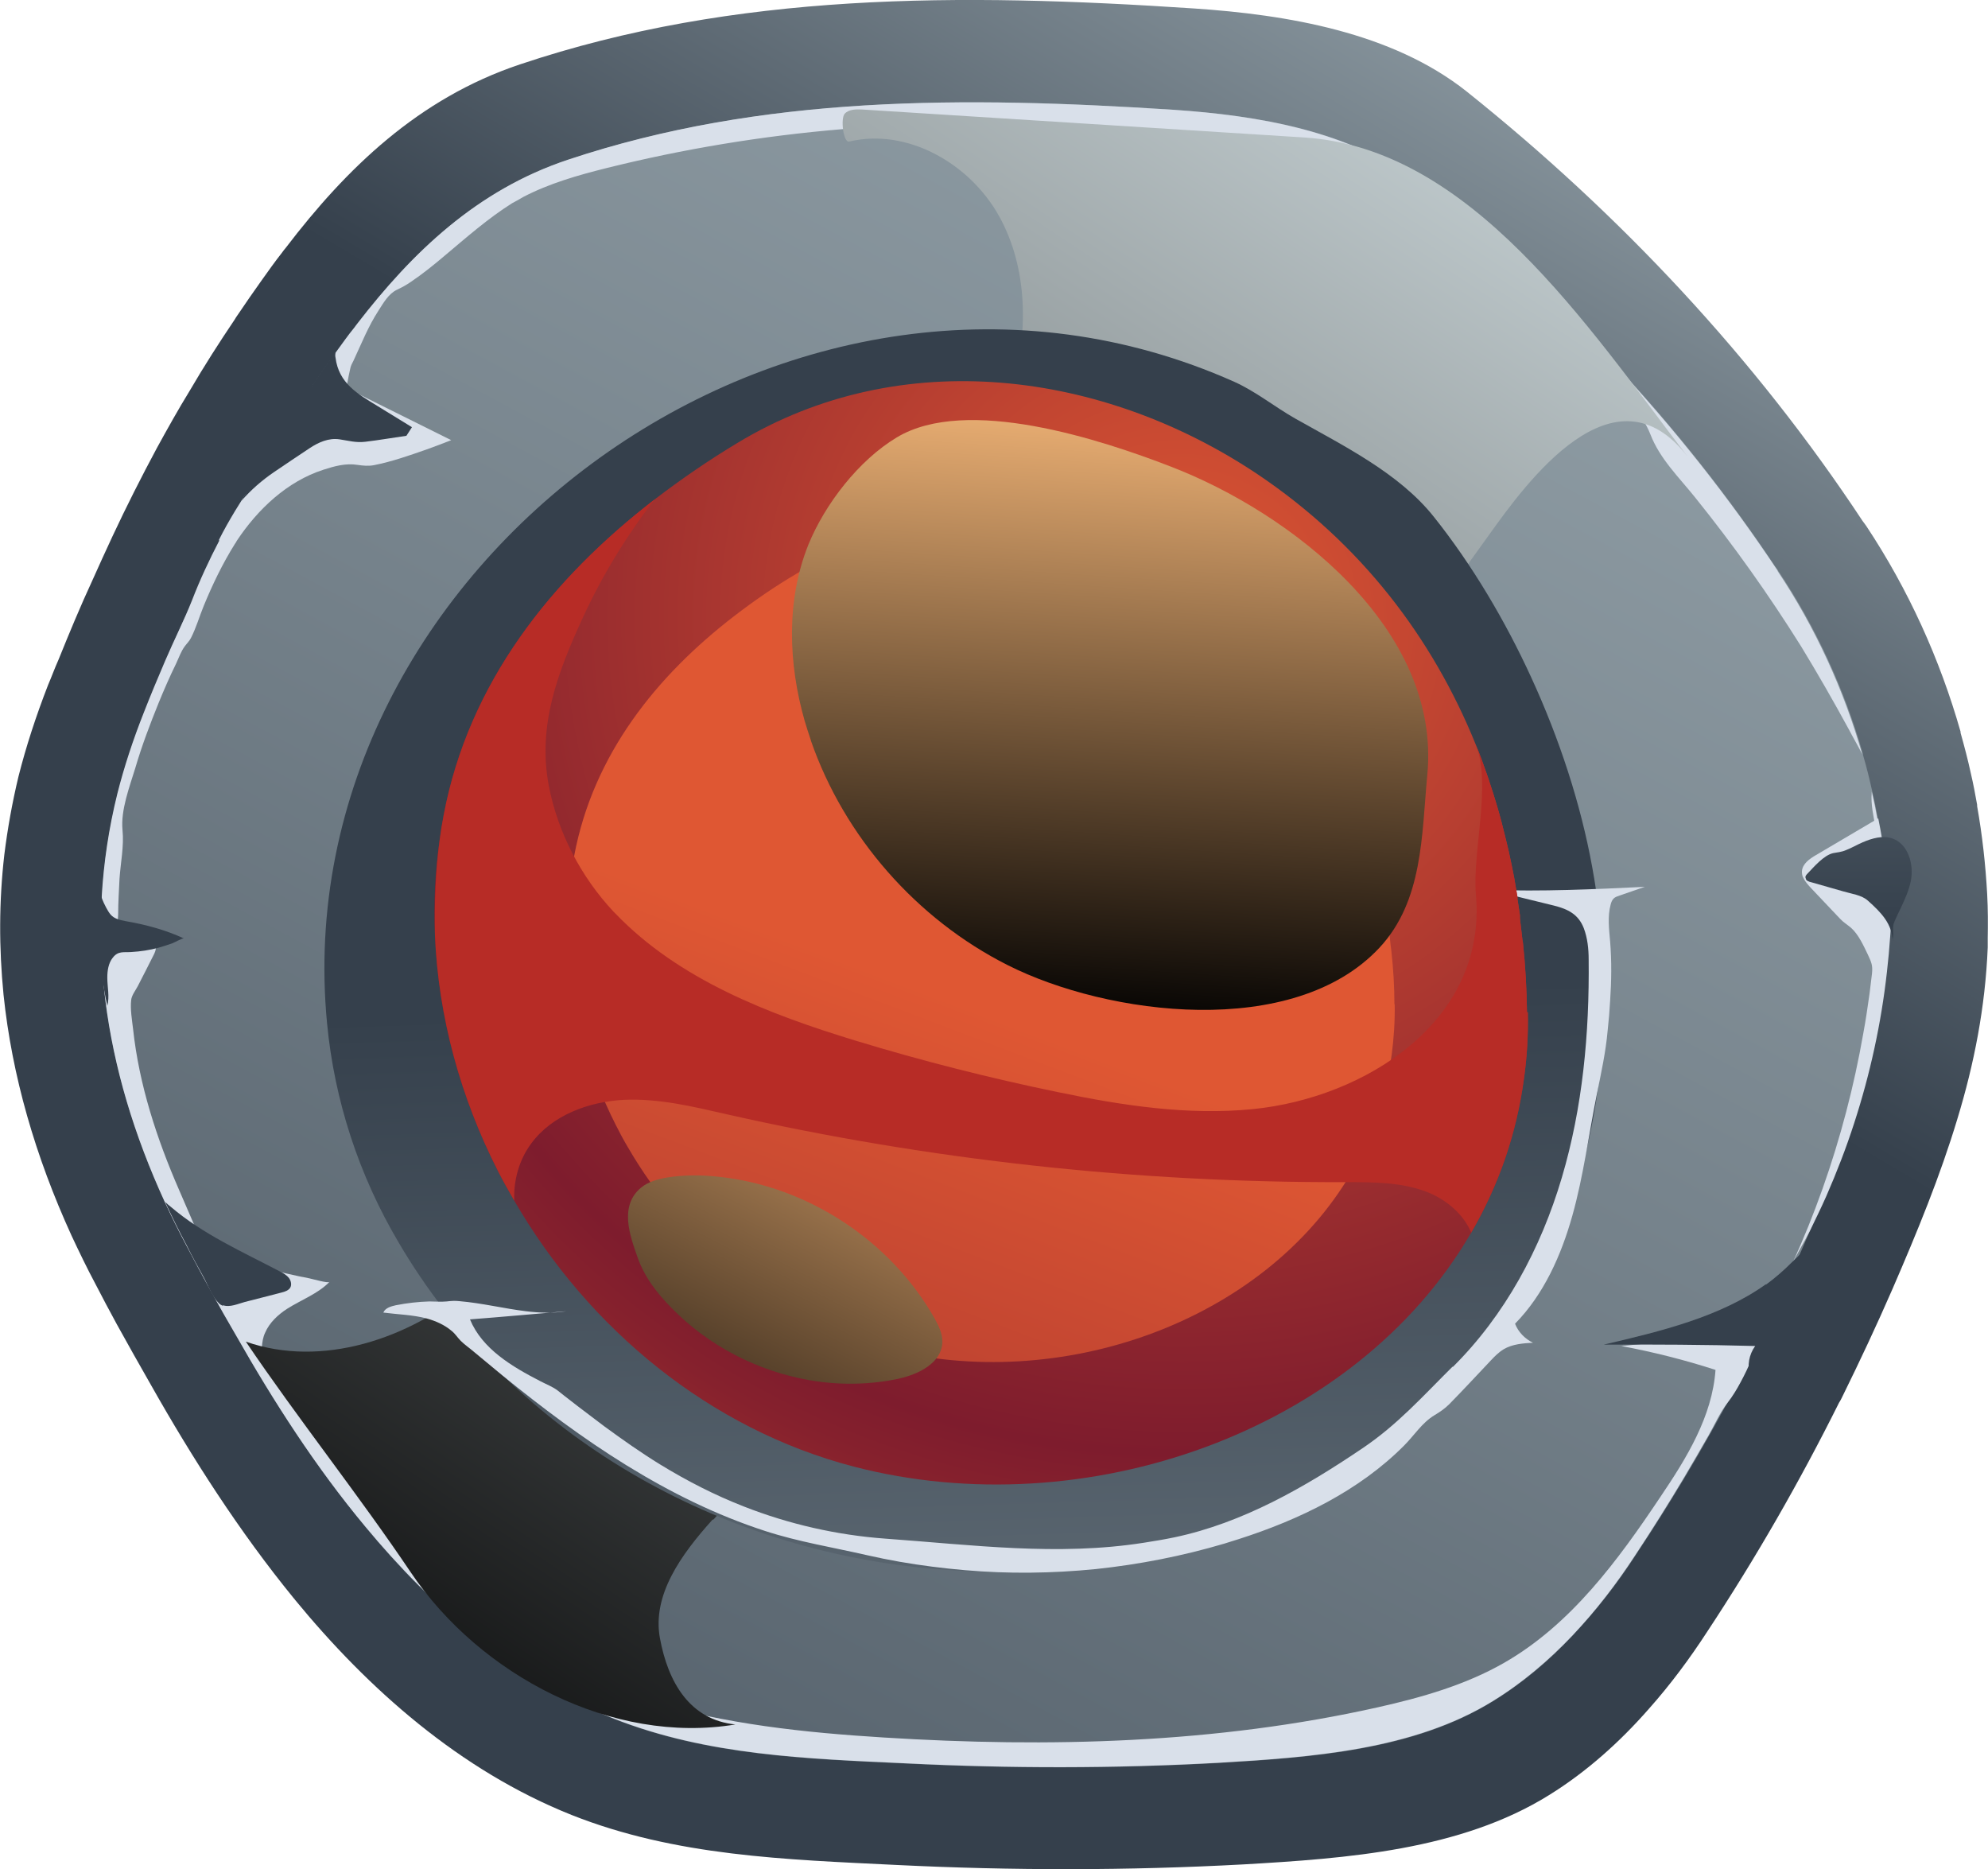 <?xml version="1.0" encoding="UTF-8"?>
<svg xmlns="http://www.w3.org/2000/svg" xmlns:xlink="http://www.w3.org/1999/xlink" viewBox="0 0 73.18 68.8">
  <defs>
    <style>
      .cls-1 {
        fill: url(#_ÂÁ_Ï_ÌÌ_È_ËÂÌÚ_203);
      }

      .cls-2 {
        fill: url(#_ÂÁ_Ï_ÌÌ_È_ËÂÌÚ_202);
      }

      .cls-3 {
        fill: url(#_ÂÁ_Ï_ÌÌ_È_ËÂÌÚ_10);
      }

      .cls-3, .cls-4, .cls-5 {
        mix-blend-mode: screen;
      }

      .cls-6 {
        fill: #d9e0ea;
      }

      .cls-7 {
        isolation: isolate;
      }

      .cls-4 {
        fill: url(#_ÂÁ_Ï_ÌÌ_È_ËÂÌÚ_10-2);
      }

      .cls-8 {
        fill: #b72c26;
        mix-blend-mode: multiply;
      }

      .cls-5 {
        fill: url(#_ÂÁ_Ï_ÌÌ_È_ËÂÌÚ_2);
      }

      .cls-9 {
        fill: url(#_ÂÁ_Ï_ÌÌ_È_ËÂÌÚ_17-6);
      }

      .cls-10 {
        fill: url(#_ÂÁ_Ï_ÌÌ_È_ËÂÌÚ_17-7);
      }

      .cls-11 {
        fill: url(#_ÂÁ_Ï_ÌÌ_È_ËÂÌÚ_17-8);
      }

      .cls-12 {
        fill: url(#_ÂÁ_Ï_ÌÌ_È_ËÂÌÚ_17-5);
      }

      .cls-13 {
        fill: url(#_ÂÁ_Ï_ÌÌ_È_ËÂÌÚ_17-2);
      }

      .cls-14 {
        fill: url(#_ÂÁ_Ï_ÌÌ_È_ËÂÌÚ_17-3);
      }

      .cls-15 {
        fill: url(#_ÂÁ_Ï_ÌÌ_È_ËÂÌÚ_17-4);
      }

      .cls-16 {
        fill: url(#_ÂÁ_Ï_ÌÌ_È_ËÂÌÚ_17);
      }
    </style>
    <linearGradient id="_ÂÁ_Ï_ÌÌ_È_ËÂÌÚ_17" data-name="¡ÂÁ˚ÏˇÌÌ˚È „‡‰ËÂÌÚ 17" x1="59.42" y1="-4.08" x2="41.38" y2="26.39" gradientUnits="userSpaceOnUse">
      <stop offset="0" stop-color="#9eacb3"/>
      <stop offset="1" stop-color="#35404c"/>
    </linearGradient>
    <linearGradient id="_ÂÁ_Ï_ÌÌ_È_ËÂÌÚ_17-2" data-name="¡ÂÁ˚ÏˇÌÌ˚È „‡‰ËÂÌÚ 17" x1="59.75" y1="-8.59" x2="1.68" y2="99.13" xlink:href="#_ÂÁ_Ï_ÌÌ_È_ËÂÌÚ_17"/>
    <linearGradient id="_ÂÁ_Ï_ÌÌ_È_ËÂÌÚ_17-3" data-name="¡ÂÁ˚ÏˇÌÌ˚È „‡‰ËÂÌÚ 17" x1="-43.43" y1="-25.2" x2="-43.14" y2="2.78" gradientTransform="translate(114.24 32.01) rotate(.94) scale(1.06 1) skewX(1.83)" xlink:href="#_ÂÁ_Ï_ÌÌ_È_ËÂÌÚ_17"/>
    <linearGradient id="_ÂÁ_Ï_ÌÌ_È_ËÂÌÚ_17-4" data-name="¡ÂÁ˚ÏˇÌÌ˚È „‡‰ËÂÌÚ 17" x1="8.04" y1="11.46" x2="8.3" y2="36.66" xlink:href="#_ÂÁ_Ï_ÌÌ_È_ËÂÌÚ_17"/>
    <linearGradient id="_ÂÁ_Ï_ÌÌ_È_ËÂÌÚ_17-5" data-name="¡ÂÁ˚ÏˇÌÌ˚È „‡‰ËÂÌÚ 17" x1="62.35" y1="1.73" x2="62.69" y2="33.98" xlink:href="#_ÂÁ_Ï_ÌÌ_È_ËÂÌÚ_17"/>
    <linearGradient id="_ÂÁ_Ï_ÌÌ_È_ËÂÌÚ_17-6" data-name="¡ÂÁ˚ÏˇÌÌ˚È „‡‰ËÂÌÚ 17" x1="19.07" y1="4.85" x2="14.65" y2="12.52" xlink:href="#_ÂÁ_Ï_ÌÌ_È_ËÂÌÚ_17"/>
    <linearGradient id="_ÂÁ_Ï_ÌÌ_È_ËÂÌÚ_17-7" data-name="¡ÂÁ˚ÏˇÌÌ˚È „‡‰ËÂÌÚ 17" x1="11.36" y1="10.41" x2="5.3" y2="33.23" xlink:href="#_ÂÁ_Ï_ÌÌ_È_ËÂÌÚ_17"/>
    <linearGradient id="_ÂÁ_Ï_ÌÌ_È_ËÂÌÚ_2" data-name="¡ÂÁ˚ÏˇÌÌ˚È „‡‰ËÂÌÚ 2" x1="57.21" y1="-5.55" x2="8.87" y2="67.64" gradientUnits="userSpaceOnUse">
      <stop offset="0" stop-color="#dae6e9"/>
      <stop offset="1" stop-color="#000"/>
    </linearGradient>
    <linearGradient id="_ÂÁ_Ï_ÌÌ_È_ËÂÌÚ_17-8" data-name="¡ÂÁ˚ÏˇÌÌ˚È „‡‰ËÂÌÚ 17" x1="37.47" y1="98.6" x2="35.51" y2="36.8" xlink:href="#_ÂÁ_Ï_ÌÌ_È_ËÂÌÚ_17"/>
    <radialGradient id="_ÂÁ_Ï_ÌÌ_È_ËÂÌÚ_203" data-name="¡ÂÁ˚ÏˇÌÌ˚È „‡‰ËÂÌÚ 203" cx="43.47" cy="22.71" fx="43.47" fy="22.71" r="45.26" gradientUnits="userSpaceOnUse">
      <stop offset="0" stop-color="#df5733"/>
      <stop offset=".68" stop-color="#7e1c2d"/>
      <stop offset=".73" stop-color="#86212d"/>
      <stop offset=".82" stop-color="#9e2f2e"/>
      <stop offset=".93" stop-color="#c44631"/>
      <stop offset="1" stop-color="#df5733"/>
    </radialGradient>
    <linearGradient id="_ÂÁ_Ï_ÌÌ_È_ËÂÌÚ_202" data-name="¡ÂÁ˚ÏˇÌÌ˚È „‡‰ËÂÌÚ 202" x1="37.74" y1="31.23" x2="13.49" y2="95.06" gradientUnits="userSpaceOnUse">
      <stop offset=".09" stop-color="#df5733"/>
      <stop offset=".68" stop-color="#7e1c2d"/>
      <stop offset=".73" stop-color="#86212d"/>
      <stop offset=".82" stop-color="#9e2f2e"/>
      <stop offset=".93" stop-color="#c44631"/>
      <stop offset="1" stop-color="#df5733"/>
    </linearGradient>
    <linearGradient id="_ÂÁ_Ï_ÌÌ_È_ËÂÌÚ_10" data-name="¡ÂÁ˚ÏˇÌÌ˚È „‡‰ËÂÌÚ 10" x1="41.6" y1="14.45" x2="40.05" y2="37.85" gradientUnits="userSpaceOnUse">
      <stop offset="0" stop-color="#f3b577"/>
      <stop offset="1" stop-color="#000"/>
    </linearGradient>
    <linearGradient id="_ÂÁ_Ï_ÌÌ_È_ËÂÌÚ_10-2" data-name="¡ÂÁ˚ÏˇÌÌ˚È „‡‰ËÂÌÚ 10" x1="34.48" y1="36.07" x2="23.34" y2="57.92" xlink:href="#_ÂÁ_Ï_ÌÌ_È_ËÂÌÚ_10"/>
  </defs>
  <g class="cls-7">
    <g id="Layer_2">
      <g id="Layer_1-2" data-name="Layer_1">
        <g>
          <g>
            <path class="cls-16" d="M73.17,34.54c0,.12,0,.22,0,.33-.09,2.2-.5,4.29-1.12,6.32-.63,2.09-1.47,4.14-2.39,6.26-.58,1.33-1.19,2.63-1.83,3.93-.04.08-.08.17-.13.24-1.45,2.91-3.07,5.73-4.86,8.44-.63.97-1.34,1.93-2.14,2.83-1.06,1.21-2.29,2.32-3.68,3.18-3.26,2.03-7.45,2.33-11.25,2.55-4.25.23-8.52.23-12.78.02-4.06-.2-8.12-.32-11.95-1.84-4.11-1.64-7.48-4.63-10.19-7.93,0-.02-.03-.03-.04-.05-2-2.45-3.73-5.15-5.25-7.84-.43-.75-.85-1.5-1.26-2.24-.27-.5-.53-.98-.78-1.47-.32-.6-.61-1.2-.89-1.8-1.33-2.91-2.19-5.88-2.5-8.86-.17-1.72-.17-3.43.03-5.16.12-.96.29-1.91.52-2.87.28-1.11.65-2.24,1.09-3.37.13-.3.24-.61.38-.92.4-.99.81-1.98,1.26-2.95.24-.54.48-1.06.73-1.6.51-1.09,1.06-2.18,1.64-3.26.39-.71.78-1.41,1.21-2.11.52-.89,1.07-1.75,1.65-2.61.03-.06.07-.11.11-.17.29-.43.58-.85.88-1.27.25-.35.49-.69.75-1.02.04-.06.09-.12.14-.18,2.23-2.92,4.88-5.5,8.62-6.75C27.07-.29,35.33-.26,43.93.31c3.46.23,7.31.88,10.05,3.05,5.68,4.54,10.64,9.84,14.58,15.81.05.07.1.13.14.19,1.55,2.34,2.71,4.9,3.47,7.57,0,0,0,.02,0,.04.14.5.27.99.38,1.5.09.38.16.76.23,1.15,0,.02,0,.03,0,.05h0c.19,1.07.31,2.15.37,3.24.03.56.03,1.1.02,1.63Z"/>
            <path class="cls-13" d="M69.46,34.53c0,.1,0,.2,0,.3-.08,1.96-.45,3.82-1.01,5.63-.56,1.86-1.32,3.69-2.14,5.57-.52,1.18-1.07,2.34-1.64,3.5-.03.07-.07.15-.11.22-1.3,2.6-2.76,5.1-4.37,7.52-.56.86-1.21,1.72-1.93,2.52-.95,1.08-2.06,2.07-3.31,2.83-2.93,1.81-6.69,2.07-10.11,2.27-3.82.21-7.66.21-11.49.02-3.65-.17-7.3-.29-10.74-1.64-3.69-1.46-6.72-4.12-9.16-7.07,0-.02-.03-.03-.03-.04-1.8-2.18-3.35-4.58-4.71-6.98-.39-.67-.76-1.34-1.13-2-.24-.44-.48-.88-.7-1.31-.29-.54-.55-1.07-.8-1.61-1.2-2.6-1.97-5.23-2.25-7.89-.16-1.53-.16-3.06.03-4.59.1-.85.26-1.7.47-2.55.25-.99.58-2,.98-3,.11-.27.22-.55.34-.82.36-.89.73-1.76,1.13-2.63.22-.48.43-.95.66-1.42.46-.97.95-1.94,1.48-2.9.35-.63.7-1.26,1.09-1.88.47-.79.96-1.56,1.48-2.33.03-.05.06-.1.1-.15.26-.38.52-.76.79-1.13.23-.31.44-.62.68-.91.03-.05.08-.1.12-.16,2.01-2.6,4.38-4.9,7.74-6.02,7.14-2.38,14.56-2.34,22.29-1.84,3.11.21,6.57.78,9.03,2.72,5.1,4.05,9.56,8.77,13.1,14.08.04.06.09.11.12.17,1.39,2.08,2.44,4.37,3.12,6.75,0,0,0,.02,0,.03.13.44.24.89.34,1.34.08.34.15.68.21,1.02,0,.02,0,.03,0,.04h0c.17.95.28,1.92.33,2.88.03.49.03.98.02,1.45Z"/>
            <path class="cls-6" d="M65.43,21.01c1.39,2.08,2.44,4.37,3.12,6.75-.16-.32-.34-.62-.49-.91-.56-1.03-1.15-2.06-1.76-3.06-1.19-1.9-2.49-3.73-3.9-5.48-.6-.75-1.3-1.42-1.65-2.33-.3-.76-.92-1.36-1.48-1.94-1.89-1.93-4.12-3.46-6.18-5.18-1.19-1-2.35-2.07-3.75-2.75-1.37-.66-2.9-.89-4.41-.97-.56-.03-1.1-.04-1.66-.05-.23,0-.44,0-.66-.07-.24-.08-.5-.09-.76-.12-.7-.08-1.4-.14-2.1-.19-5.84-.43-11.75.06-17.44,1.48-1.04.26-2.09.56-3.05,1.06-.14.08-.27.16-.41.23-.89.56-1.68,1.26-2.48,1.93-.4.34-.81.67-1.24.96-.17.12-.34.21-.53.3-.3.15-.48.47-.66.75-.39.6-.63,1.22-.93,1.86-.05.1-.1.18-.12.3-.08.34-.13.69-.2,1.03-.43-.02-.85-.14-1.22-.36.03-.05.06-.1.1-.15.26-.38.52-.76.79-1.13.23-.31.44-.62.68-.91.03-.05.08-.1.12-.16,2.01-2.6,4.38-4.9,7.74-6.02,7.14-2.38,14.56-2.34,22.29-1.84,3.11.21,6.57.78,9.03,2.72,5.16,4.09,9.65,8.87,13.22,14.25Z"/>
            <path class="cls-6" d="M69.11,30.15c-.02.11-.04.22-.07.33-.07-.43-.18-.87-.14-1.31v-.04c.08.34.15.68.21,1.02Z"/>
            <path class="cls-6" d="M66.38,32.3c.06.14.17.26.27.37.36.38.72.76,1.08,1.14.13.14.27.22.41.34.28.25.46.66.62.99.13.28.18.39.15.69-.03.25-.06.49-.09.74-.07.49-.14.98-.23,1.46-.17.97-.38,1.94-.63,2.89-.5,1.91-1.16,3.78-1.98,5.58,0,.02-.02.04-.02.05.19-.42.45-.82.66-1.24.21-.43.42-.86.61-1.29.38-.87.73-1.77,1.02-2.67.59-1.81,1-3.69,1.21-5.58.05-.44.09-.87.12-1.31.01-.21.05-.43.03-.64-.02-.2-.05-.4-.07-.61-.06-1.04-.19-2.07-.4-3.09l-2.29,1.35c-.24.14-.5.32-.52.6,0,.08.01.15.04.22Z"/>
            <path class="cls-6" d="M8.07,19.9c-.37.71-.71,1.44-1,2.19-.3.76-.67,1.48-.99,2.23-.27.63-.53,1.25-.78,1.89-.4,1.01-.73,2.01-.98,3-1.26,5.09-.51,10.12,1.75,15.04.25.54.51,1.07.8,1.61.57,1.09,1.18,2.2,1.83,3.31,1.37,2.41,2.93,4.84,4.75,7.02,2.44,2.94,5.47,5.61,9.16,7.07,3.44,1.35,7.09,1.47,10.74,1.64,3.83.19,7.67.19,11.49-.02,3.42-.2,7.19-.47,10.11-2.27,2.18-1.34,3.91-3.33,5.23-5.35.63-.95,1.24-1.92,1.83-2.91.3-.51.6-1.02.89-1.53.23-.4.41-.83.7-1.2.18-.23.33-.48.47-.74.31-.57.56-1.17.72-1.79-.01.04-.36.08-.41.09-.15.02-.3.04-.45.04-.11,0-.19-.02-.3-.04-.14-.03-.28,0-.41,0-1.18.12-2.36.25-3.54.36,1.17.22,2.33.51,3.47.88-.12,1.71-1.06,3.24-2.02,4.66-1.57,2.35-3.3,4.71-5.76,6.12-1.43.82-3.05,1.28-4.66,1.64-5.94,1.33-12.1,1.49-18.17,1.11-2.92-.18-5.86-.49-8.66-1.34-1.39-.43-2.73-.99-3.99-1.72-.88-.52-1.72-1.12-2.48-1.8-.34-.31-.64-.71-1.04-.93-.09-.05-.17-.1-.25-.16-.47-.38-.9-.84-1.33-1.28-.91-.94-1.74-1.96-2.51-3.01-.79-1.08-1.63-2.13-2.29-3.3-.14-.26-.37-.5-.35-.81.01-.19.04-.38.12-.55.16-.37.47-.66.81-.88.52-.33,1.13-.55,1.56-.99-.05.06-.64-.11-.74-.13-.26-.05-.51-.1-.76-.16-.51-.11-1.01-.23-1.52-.37-.2-.05-.38-.1-.59-.1-.16,0-.29,0-.44-.07-.39-.18-.61-.56-.79-.94-.03-.07-.06-.14-.09-.21-.2-.47-.41-.94-.61-1.41-.82-1.88-1.47-3.87-1.69-5.91-.04-.34-.11-.74-.07-1.08.02-.17.16-.35.24-.5.19-.37.38-.74.57-1.12.06-.11.11-.23.1-.35-.03-.23-.3-.35-.53-.39-.22-.04-.39-.1-.59-.18-.08-.03-.19,0-.24-.06-.08-.1-.03-.44-.03-.55,0-.44.03-.87.05-1.31.04-.59.17-1.2.11-1.79-.07-.74.26-1.59.47-2.28.24-.82.54-1.61.86-2.4.2-.49.41-.97.64-1.44.1-.21.18-.45.32-.64.08-.11.17-.19.23-.31.19-.37.31-.79.47-1.18.32-.78.69-1.55,1.14-2.27.03-.04.06-.09.08-.13.77-1.16,1.85-2.18,3.18-2.61.4-.13.83-.25,1.26-.18.21.03.4.05.61.01.66-.13,1.31-.36,1.94-.58.3-.11.6-.22.9-.34-1.22-.61-2.44-1.21-3.66-1.82-.32.11-.63.25-.92.43-.09.05-.18.12-.28.16-.07.03-.14.05-.21.09-.22.13-.38.4-.55.59-.23.27-.46.54-.69.8-.12.13-.23.27-.35.4-.09.1-.13.2-.2.31-.17.28-.39.54-.57.81-.18.28-.36.56-.53.84-.21.35-.41.7-.59,1.06Z"/>
            <path class="cls-14" d="M66.47,32.32c0,.09.11.13.2.15.4.11.79.23,1.19.34.3.09.67.13.9.34.48.43.9.85.91,1.51,0-.03,0-.05,0-.08.06-.26-.04-.43.07-.67.07-.16.15-.33.23-.49.15-.32.3-.65.37-1,.12-.61-.1-1.36-.68-1.56-.35-.12-.74-.01-1.09.14-.21.09-.41.21-.62.29-.16.07-.31.08-.47.11-.35.08-.71.51-.95.76-.04.04-.08.09-.07.14Z"/>
            <path class="cls-15" d="M8.2,48.06c-.05-.02-.1-.05-.14-.09-.24-.23-.39-.63-.54-.92-.22-.4-.44-.79-.64-1.2-.29-.54-.55-1.07-.8-1.61.07.07.15.13.21.18,1.18,1.01,2.65,1.66,4.02,2.38.12.06.24.13.32.23.08.1.12.26.05.37-.07.1-.19.14-.31.17-.45.12-.9.23-1.36.35-.23.06-.55.21-.8.12Z"/>
            <path class="cls-12" d="M65,47.27c-1.68,1.2-3.86,1.73-5.97,2.22,1.86-.01,3.72,0,5.58.05-.23.32-.3.72-.19,1.09.37-.85.74-1.7,1.11-2.54.36-.82.65-1.71,1.1-2.5-.01.28-.47.67-.68.88-.29.29-.6.56-.94.81Z"/>
            <path class="cls-9" d="M15.16,15.73c-.07.1-.13.21-.2.31-.5.07-1.01.16-1.52.22-.34.04-.61-.04-.94-.09-.4-.06-.78.11-1.11.33-.44.29-.88.59-1.31.88-.44.3-.84.65-1.19,1.05.82-1.49,1.7-2.94,2.67-4.35.26-.38.52-.76.79-1.13,0,.07-.02.14,0,.21.12.95.82,1.34,1.54,1.78.42.26.85.52,1.27.78Z"/>
            <path class="cls-10" d="M3.74,32.29c-.01.13-.08.25-.07.39,0,.19.07.37.15.55.03.06.06.12.09.18.05.09.1.18.16.25.14.16.34.2.54.24.75.13,1.47.32,2.16.64-.05-.02-.37.16-.43.18-.17.06-.33.11-.5.16-.33.09-.67.14-1.01.16-.28.02-.48-.05-.68.21-.16.2-.2.48-.2.73,0,.35.09.7,0,1.04-.35-1.56-.36-3.12-.2-4.71Z"/>
            <path class="cls-5" d="M26.23,55.93c-1.18,1.31-2.22,2.78-1.94,4.35.3,1.65,1.11,3.02,2.78,3.19-4.52.75-9.39-1.8-11.95-5.6-1.89-2.81-4.18-5.69-6.07-8.49,2.8.98,6-.1,8.28-2.01,2.28-1.9,3.83-4.52,5.34-7.08,3.91-6.64,7.82-13.29,11.73-19.93,1.12-1.9,2.25-3.83,2.85-5.96s.6-4.51-.47-6.44c-1.07-1.93-3.37-3.26-5.52-2.75-.22.05-.32-.84-.17-1.02.15-.17.42-.17.64-.16,5.43.34,10.85.69,16.28,1.03,6.12.39,10.4,6.89,14.13,11.77-2.72-3.56-5.97.96-7.33,2.86-3.31,4.63-6.74,9.17-10.2,13.69-3.32,4.32-6.7,8.6-10.13,12.84-2.03,2.5-4.08,4.99-6.14,7.47-.57.68-1.35,1.43-2.08,2.24Z"/>
            <path class="cls-11" d="M58.61,31.91c-.42-2.31-1.2-4.71-2.25-6.99-.94-2.05-2.16-4.12-3.58-5.9-1.28-1.61-3.34-2.62-5.11-3.62-.77-.44-1.44-.99-2.24-1.35C29.34,6.88,10.41,20.79,12.04,37.67c.27,2.83,1.17,5.59,2.64,8.07,4.02,6.85,11.38,11.21,19.44,11.98,2.98.28,6.02.15,8.93-.54,5.9-1.4,10.74-5.14,13.61-10.31,2.44-4.38,2.84-10.13,1.95-14.96ZM51.39,44.61c-2.16,3.89-5.79,6.69-10.23,7.75-2.18.52-4.47.62-6.7.4-6.05-.57-11.58-3.84-14.61-8.99-1.09-1.86-1.77-3.93-1.98-6.06-.06-.66-.09-1.32-.07-1.98,0-.29.05-.59.04-.88,0-.15-.05-.29-.09-.44-.12-.44-.1-.94,0-1.38.1-.48.35-.95.77-1.2.32-.2.71-.25,1.09-.29.88-.09,1.77-.13,2.66-.1-1.13-.18-2.25-.35-3.38-.53-.05,0,.37-1.35.42-1.47.18-.46.44-.88.66-1.33.35-.72.86-1.4,1.34-2.04.99-1.3,2.14-2.47,3.42-3.48,1.29-1.01,2.7-1.87,4.2-2.53,1.5-.66,3.09-1.13,4.72-1.36,1.65-.24,3.33-.25,4.97,0,1.49.22,2.95.65,4.33,1.27.6.27,1.11.69,1.68,1.01,1.33.76,2.87,1.52,3.84,2.73,1.07,1.34,1.98,2.88,2.69,4.43.79,1.72,1.37,3.52,1.69,5.25.36,1.97.42,3.89-.03,5.85-2.29.12-4.59.15-6.89.09,2.09.23,4.18.46,6.27.69.66.07.31.67.17,1.08-.12.36-.18.72-.18,1.11,0,.35-.03.67-.14,1-.08.25-.19.48-.3.72-.06.12-.12.24-.18.36-.04.08-.19.26-.19.35Z"/>
            <path class="cls-6" d="M53.47,50.32c1.93-1.91,3.25-4.37,4.02-6.97.77-2.59,1.02-5.32.99-8.03,0-.39-.04-.79-.18-1.16-.2-.51-.58-.7-1.1-.83-.78-.19-1.56-.38-2.33-.58,1.84.07,3.84-.02,5.68-.11-.31.11-.62.21-.93.32-.08.03-.16.05-.22.11-.06.06-.09.14-.11.22-.12.44-.06.9-.02,1.36.06.73.05,1.46,0,2.19-.02.36-.05.72-.09,1.08-.07.8-.24,1.57-.4,2.36-.3,1.49-.49,3-.9,4.46-.41,1.46-1.05,2.9-2.11,3.98.12.31.37.56.66.7-.37.02-.76.05-1.08.24-.18.11-.33.26-.47.41-.51.54-1.01,1.08-1.53,1.61-.17.17-.35.29-.55.41-.45.27-.75.75-1.11,1.11-1.66,1.67-3.85,2.73-6.1,3.45-.17.05-.34.11-.51.16-1.55.46-3.14.77-4.74.94-1.61.16-3.23.18-4.83.04-.8-.07-1.6-.17-2.4-.31-.4-.07-.79-.15-1.19-.24-1.26-.29-2.52-.49-3.75-.89-3.61-1.17-6.77-3.36-9.68-5.73-.35-.29-.7-.58-1.05-.87-.15-.13-.34-.26-.48-.4-.12-.12-.2-.26-.34-.37-.26-.22-.58-.36-.9-.45-.52-.14-1.07-.15-1.61-.22.07-.17.28-.23.46-.27.41-.08.83-.13,1.24-.14.21,0,.42.02.63,0,.17-.02.31-.03.48-.01.82.07,1.62.27,2.44.37.49.06.99.08,1.49,0-1.18.1-2.37.21-3.55.3.45,1.09,1.55,1.74,2.6,2.28.21.11.45.2.63.34.08.06.16.13.24.19.16.13.33.25.49.38.33.25.66.5.99.75.67.49,1.35.97,2.05,1.4.98.6,2.01,1.13,3.09,1.55,1.66.65,3.42,1.05,5.2,1.18,3.21.23,6.34.65,9.52.15.38-.06.75-.12,1.13-.2,2.51-.53,4.79-1.84,6.92-3.28,1.29-.87,2.21-1.91,3.32-3.01Z"/>
          </g>
          <g>
            <path class="cls-1" d="M56.24,37.25c.02.84-.03,1.66-.14,2.44-.28,2.09-.96,3.99-1.95,5.69,0,0,0,.02-.02.03-4.26,7.3-14.19,10.78-22.7,8.57-5.3-1.38-9.77-5.07-12.5-9.79-.21-.36-.41-.72-.6-1.09-1.37-2.69-2.2-5.67-2.32-8.71-.05-1.14,0-2.29.17-3.45.04-.31.09-.62.15-.93.92-4.89,3.98-8.71,7.77-11.63.98-.75,2-1.45,3.05-2.08,6.02-3.64,13.46-2.65,19.15,1.16,3.78,2.54,6.43,6,8.03,9.96.15.37.29.75.42,1.13.02.07.06.16.08.24.1.29.19.59.28.89.12.4.22.8.32,1.21.04.15.07.31.11.46.03.16.07.31.1.47.03.17.07.33.1.5.04.23.08.47.12.71,0,.02,0,.04,0,.07.03.2.06.39.09.59,0,.04,0,.07,0,.12.03.26.06.51.09.77,0,.04.02.08.02.12.09.84.14,1.71.15,2.57Z"/>
            <path class="cls-2" d="M51.34,36.96c.01.63-.03,1.25-.11,1.85-.21,1.58-.73,3.02-1.47,4.31,0,0,0,.02-.01.03-3.22,5.52-10.74,8.16-17.18,6.48-4.01-1.04-7.39-3.84-9.46-7.41-.16-.27-.31-.55-.45-.83-1.03-2.04-1.66-4.29-1.76-6.6-.04-.87,0-1.74.13-2.61.03-.24.07-.47.11-.7.7-3.7,3.01-6.59,5.88-8.8.74-.57,1.51-1.1,2.31-1.57,4.56-2.75,10.19-2.01,14.5.88,2.86,1.92,4.87,4.54,6.08,7.54.11.28.22.56.32.85.02.06.04.12.06.18.08.22.14.45.21.67.09.3.17.61.24.92.03.11.06.23.08.34.02.12.05.24.08.36.03.13.05.25.08.38.03.18.06.36.09.54,0,.02,0,.03,0,.05.02.15.04.29.07.45,0,.03,0,.06,0,.09.03.19.04.39.07.58,0,.03.01.06.01.09.07.64.11,1.29.11,1.94Z"/>
            <path class="cls-3" d="M29.85,27.26c1.23,3.54,3.89,6.57,7.24,8.26,3.68,1.86,10.53,2.75,13.69-.64,1.61-1.73,1.55-4.15,1.76-6.36.52-5.38-5.03-9.65-9.45-11.35-2.56-.99-7.51-2.62-10.08-1.07-1.4.84-2.64,2.45-3.25,3.94-.83,2.06-.74,4.39-.14,6.49.07.24.15.48.23.72Z"/>
            <path class="cls-8" d="M56.24,37.25c.02.84-.03,1.66-.14,2.44-.28,2.09-.96,3.99-1.95,5.69,0,0,0-.02,0-.03-.3-.7-.96-1.23-1.65-1.49-.95-.36-2-.35-3.01-.35-7.63.02-15.26-.81-22.7-2.49-1.27-.29-2.54-.6-3.83-.54-1.29.07-2.63.56-3.4,1.6-.45.6-.66,1.36-.63,2.11-.21-.36-.41-.72-.6-1.09-1.37-2.69-2.2-5.67-2.32-8.71-.02-1.15.02-2.31.17-3.45.04-.31.09-.62.15-.93.92-4.89,3.98-8.71,7.77-11.63-1.04,1.34-1.93,2.8-2.64,4.34-.92,2-1.68,3.97-1.26,6.19.33,1.73,1.19,3.37,2.39,4.65l.07.07c2.34,2.43,5.62,3.69,8.83,4.67,2.46.75,4.95,1.38,7.47,1.9,2.36.49,4.77.86,7.17.62,4.09-.41,8.61-3.22,8.2-7.88-.14-1.6.58-4.04,0-5.53.15.37.29.75.42,1.13.02.07.06.16.08.24.1.29.19.59.28.89.12.4.22.8.32,1.21.04.15.07.31.11.46.03.16.07.31.1.47.03.17.07.33.1.5.04.23.08.47.12.71,0,.02,0,.04,0,.07.03.2.06.39.09.59,0,.04,0,.07,0,.12.03.26.06.51.09.77,0,.04.02.08.02.12.09.84.14,1.71.15,2.57Z"/>
            <path class="cls-4" d="M33.09,50.74c.73-.16,1.57-.58,1.6-1.33.01-.32-.14-.62-.29-.89-1.62-2.86-4.68-4.87-7.96-5.21-.63-.07-1.27-.07-1.89.03-.34.06-.68.15-.95.37-.81.67-.42,1.75-.13,2.57.26.73.7,1.3,1.24,1.85,1.36,1.4,3.18,2.34,5.1,2.67,1.09.19,2.21.17,3.29-.06Z"/>
          </g>
        </g>
      </g>
    </g>
  </g>
</svg>